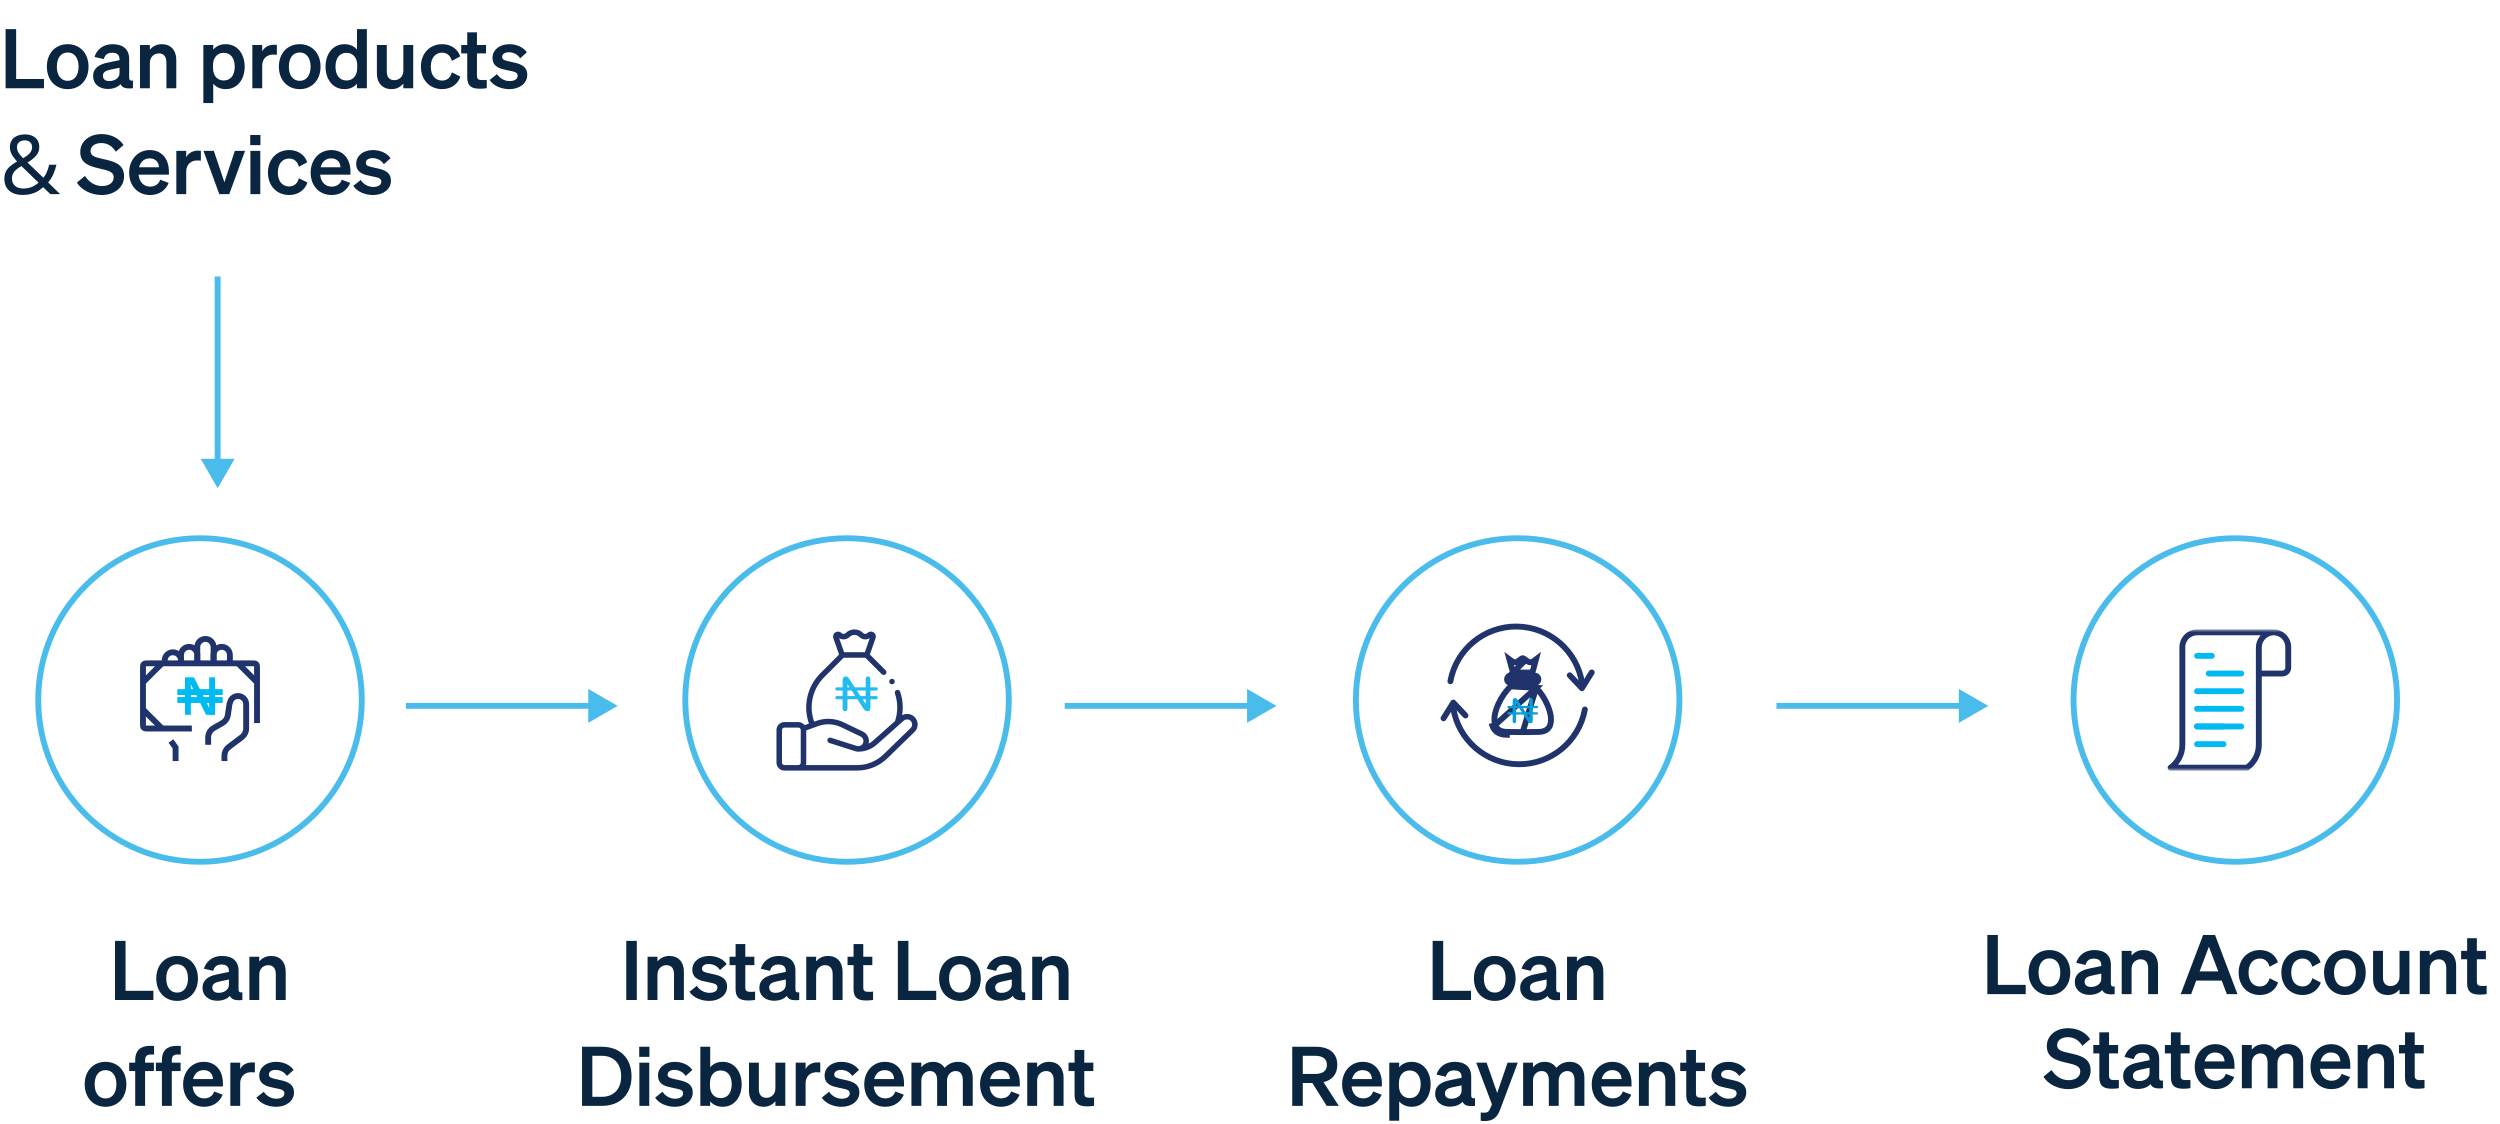 <svg width="425" height="191" viewBox="0 0 425 191" fill="none" xmlns="http://www.w3.org/2000/svg">
<path d="M0.952 15V4.948H2.744V13.432H7.476V15H0.952ZM15.051 11.332C15.051 13.614 13.581 15.154 11.509 15.154C9.437 15.154 7.967 13.614 7.967 11.332C7.967 9.05 9.437 7.51 11.509 7.51C13.581 7.51 15.051 9.05 15.051 11.332ZM9.661 11.332C9.661 12.83 10.375 13.74 11.509 13.74C12.643 13.74 13.357 12.83 13.357 11.332C13.357 9.834 12.643 8.924 11.509 8.924C10.375 8.924 9.661 9.834 9.661 11.332ZM18.305 15.126C16.905 15.126 15.827 14.272 15.827 12.956C15.827 11.556 16.877 10.94 18.291 10.646L20.321 10.226V10.1C20.321 9.4 19.957 8.966 19.061 8.966C18.263 8.966 17.843 9.33 17.647 10.044L16.065 9.68C16.429 8.462 17.507 7.51 19.131 7.51C20.895 7.51 21.959 8.35 21.959 10.044V13.208C21.959 13.628 22.141 13.754 22.603 13.698V15C21.385 15.14 20.741 14.902 20.489 14.3C20.027 14.818 19.257 15.126 18.305 15.126ZM20.321 12.41V11.514L18.739 11.85C18.025 12.004 17.493 12.228 17.493 12.886C17.493 13.46 17.913 13.782 18.557 13.782C19.453 13.782 20.321 13.306 20.321 12.41ZM23.796 15V7.65H25.476V8.434C25.896 7.944 26.554 7.51 27.506 7.51C29.046 7.51 29.97 8.574 29.97 10.156V15H28.29V10.646C28.29 9.736 27.926 9.078 27.002 9.078C26.246 9.078 25.476 9.638 25.476 10.688V15H23.796ZM38.364 15.154C37.411 15.154 36.712 14.776 36.249 14.23V17.52H34.569V7.65H36.249V8.434C36.712 7.888 37.411 7.51 38.364 7.51C40.422 7.51 41.597 9.246 41.597 11.332C41.597 13.418 40.422 15.154 38.364 15.154ZM36.208 11.122V11.556C36.208 12.914 36.992 13.684 38.028 13.684C39.245 13.684 39.904 12.732 39.904 11.332C39.904 9.932 39.245 8.98 38.028 8.98C36.992 8.98 36.208 9.736 36.208 11.122ZM47.068 7.636V9.316C46.858 9.288 46.69 9.274 46.452 9.274C45.388 9.274 44.576 9.96 44.576 11.136V15H42.896V7.65H44.576V8.742C44.898 8.056 45.654 7.608 46.592 7.608C46.788 7.608 46.942 7.622 47.068 7.636ZM54.494 11.332C54.494 13.614 53.024 15.154 50.952 15.154C48.88 15.154 47.41 13.614 47.41 11.332C47.41 9.05 48.88 7.51 50.952 7.51C53.024 7.51 54.494 9.05 54.494 11.332ZM49.104 11.332C49.104 12.83 49.818 13.74 50.952 13.74C52.086 13.74 52.8 12.83 52.8 11.332C52.8 9.834 52.086 8.924 50.952 8.924C49.818 8.924 49.104 9.834 49.104 11.332ZM58.574 15.154C56.516 15.154 55.34 13.418 55.34 11.332C55.34 9.246 56.516 7.51 58.574 7.51C59.526 7.51 60.226 7.888 60.688 8.434V4.948H62.368V15H60.688V14.23C60.226 14.776 59.526 15.154 58.574 15.154ZM60.73 11.122C60.73 9.736 59.946 8.98 58.91 8.98C57.692 8.98 57.034 9.932 57.034 11.332C57.034 12.732 57.692 13.684 58.91 13.684C59.946 13.684 60.73 12.914 60.73 11.556V11.122ZM70.246 7.65V15H68.566V14.216C68.146 14.706 67.516 15.154 66.564 15.154C65.024 15.154 64.072 14.104 64.072 12.522V7.65H65.752V12.158C65.752 13.054 66.144 13.628 67.054 13.628C67.81 13.628 68.566 13.068 68.566 12.018V7.65H70.246ZM73.235 11.332C73.235 12.83 74.019 13.698 75.167 13.698C76.063 13.698 76.609 13.11 76.819 12.298L78.261 13.026C77.883 14.216 76.763 15.154 75.167 15.154C73.067 15.154 71.555 13.6 71.555 11.332C71.555 9.064 73.067 7.51 75.167 7.51C76.749 7.51 77.841 8.406 78.233 9.582L76.819 10.352C76.609 9.554 76.063 8.952 75.167 8.952C74.019 8.952 73.235 9.834 73.235 11.332ZM79.43 13.152V9.078H78.409V7.65H79.43V5.494H81.082V7.65H82.623V9.078H81.082V12.886C81.082 13.544 81.46 13.614 82.062 13.614C82.343 13.614 82.496 13.6 82.749 13.572V14.986C82.441 15.042 82.02 15.084 81.587 15.084C80.186 15.084 79.43 14.65 79.43 13.152ZM83.237 13.6L84.497 12.592C84.931 13.306 85.771 13.782 86.625 13.782C87.339 13.782 87.997 13.53 87.997 12.872C87.997 12.242 87.381 12.172 86.219 11.934C85.057 11.696 83.727 11.402 83.727 9.834C83.727 8.49 84.903 7.51 86.597 7.51C87.885 7.51 89.033 8.084 89.565 8.896L88.431 9.918C88.011 9.26 87.311 8.882 86.499 8.882C85.813 8.882 85.365 9.19 85.365 9.68C85.365 10.212 85.897 10.31 86.821 10.506C88.067 10.772 89.635 11.038 89.635 12.718C89.635 14.202 88.277 15.154 86.611 15.154C85.253 15.154 83.895 14.608 83.237 13.6ZM4.256 22.85C4.76 22.85 5.189 22.939 5.544 23.116C5.908 23.284 6.188 23.527 6.384 23.844C6.58 24.161 6.678 24.549 6.678 25.006C6.678 25.594 6.487 26.093 6.104 26.504C5.731 26.915 5.255 27.288 4.676 27.624L7.378 30.228C7.621 29.939 7.817 29.607 7.966 29.234C8.125 28.851 8.255 28.441 8.358 28.002H9.604C9.455 28.599 9.268 29.155 9.044 29.668C8.82 30.181 8.531 30.629 8.176 31.012L10.22 33H8.554L7.336 31.824C7.112 32.02 6.879 32.202 6.636 32.37C6.403 32.529 6.146 32.664 5.866 32.776C5.586 32.888 5.283 32.977 4.956 33.042C4.639 33.107 4.284 33.14 3.892 33.14C3.248 33.14 2.688 33.037 2.212 32.832C1.745 32.617 1.381 32.305 1.12 31.894C0.868 31.483 0.742 30.984 0.742 30.396C0.742 29.92 0.826 29.509 0.994 29.164C1.171 28.819 1.423 28.511 1.75 28.24C2.077 27.969 2.459 27.708 2.898 27.456C2.702 27.232 2.511 26.999 2.324 26.756C2.137 26.513 1.983 26.252 1.862 25.972C1.741 25.683 1.68 25.37 1.68 25.034C1.68 24.577 1.783 24.185 1.988 23.858C2.193 23.531 2.487 23.284 2.87 23.116C3.262 22.939 3.724 22.85 4.256 22.85ZM3.64 28.226C3.304 28.422 3.015 28.623 2.772 28.828C2.539 29.024 2.357 29.243 2.226 29.486C2.095 29.729 2.03 30.018 2.03 30.354C2.03 30.867 2.203 31.278 2.548 31.586C2.893 31.894 3.355 32.048 3.934 32.048C4.531 32.048 5.045 31.95 5.474 31.754C5.903 31.558 6.263 31.325 6.552 31.054L3.64 28.226ZM4.214 23.858C3.822 23.858 3.5 23.961 3.248 24.166C3.005 24.371 2.884 24.656 2.884 25.02C2.884 25.356 2.973 25.669 3.15 25.958C3.327 26.238 3.584 26.551 3.92 26.896C4.471 26.579 4.863 26.28 5.096 26C5.339 25.711 5.46 25.379 5.46 25.006C5.46 24.67 5.348 24.395 5.124 24.18C4.9 23.965 4.597 23.858 4.214 23.858ZM13.069 31.04L14.441 29.906C15.141 30.998 16.191 31.628 17.339 31.628C18.473 31.628 19.327 31.11 19.327 30.144C19.327 29.122 18.277 28.982 16.779 28.618C15.267 28.254 13.643 27.806 13.643 25.846C13.643 23.984 15.239 22.794 17.269 22.794C18.991 22.794 20.335 23.606 21.007 24.656L19.691 25.79C19.131 24.922 18.389 24.32 17.213 24.32C16.135 24.32 15.393 24.866 15.393 25.664C15.393 26.546 16.163 26.728 17.521 27.036C19.145 27.4 21.091 27.778 21.091 29.962C21.091 31.936 19.355 33.154 17.283 33.154C15.561 33.154 13.853 32.328 13.069 31.04ZM25.523 33.154C23.423 33.154 21.953 31.6 21.953 29.332C21.953 27.176 23.409 25.51 25.453 25.51C27.581 25.51 28.715 27.12 28.715 29.136V29.696H23.563C23.689 30.956 24.445 31.726 25.523 31.726C26.349 31.726 27.007 31.306 27.231 30.55L28.673 31.096C28.155 32.384 26.993 33.154 25.523 33.154ZM25.439 26.924C24.571 26.924 23.899 27.442 23.647 28.436H27.021C27.007 27.624 26.503 26.924 25.439 26.924ZM34.148 25.636V27.316C33.938 27.288 33.77 27.274 33.532 27.274C32.468 27.274 31.656 27.96 31.656 29.136V33H29.976V25.65H31.656V26.742C31.978 26.056 32.734 25.608 33.672 25.608C33.868 25.608 34.022 25.622 34.148 25.636ZM38.972 33H37.279L34.59 25.65H36.355L38.147 30.984L39.925 25.65H41.66L38.972 33ZM42.539 24.67V22.948H44.276V24.67H42.539ZM44.248 25.65V33H42.568V25.65H44.248ZM47.231 29.332C47.231 30.83 48.015 31.698 49.163 31.698C50.059 31.698 50.605 31.11 50.815 30.298L52.257 31.026C51.879 32.216 50.759 33.154 49.163 33.154C47.063 33.154 45.551 31.6 45.551 29.332C45.551 27.064 47.063 25.51 49.163 25.51C50.745 25.51 51.837 26.406 52.229 27.582L50.815 28.352C50.605 27.554 50.059 26.952 49.163 26.952C48.015 26.952 47.231 27.834 47.231 29.332ZM56.381 33.154C54.281 33.154 52.811 31.6 52.811 29.332C52.811 27.176 54.267 25.51 56.311 25.51C58.439 25.51 59.573 27.12 59.573 29.136V29.696H54.421C54.547 30.956 55.303 31.726 56.381 31.726C57.207 31.726 57.865 31.306 58.089 30.55L59.531 31.096C59.013 32.384 57.851 33.154 56.381 33.154ZM56.297 26.924C55.429 26.924 54.757 27.442 54.505 28.436H57.879C57.865 27.624 57.361 26.924 56.297 26.924ZM60.063 31.6L61.323 30.592C61.757 31.306 62.597 31.782 63.451 31.782C64.165 31.782 64.823 31.53 64.823 30.872C64.823 30.242 64.207 30.172 63.045 29.934C61.883 29.696 60.553 29.402 60.553 27.834C60.553 26.49 61.729 25.51 63.423 25.51C64.711 25.51 65.859 26.084 66.391 26.896L65.257 27.918C64.837 27.26 64.137 26.882 63.325 26.882C62.639 26.882 62.191 27.19 62.191 27.68C62.191 28.212 62.723 28.31 63.647 28.506C64.893 28.772 66.461 29.038 66.461 30.718C66.461 32.202 65.103 33.154 63.437 33.154C62.079 33.154 60.721 32.608 60.063 31.6Z" fill="#0A2540"/>
<path d="M37 83L39.887 78L34.113 78L37 83ZM36.5 47L36.5 78.5L37.5 78.5L37.5 47L36.5 47Z" fill="#4ABCEB"/>
<path d="M105 120L100 117.113V122.887L105 120ZM69 120.5H100.5V119.5H69V120.5Z" fill="#4ABCEB"/>
<path d="M217 120L212 117.113V122.887L217 120ZM181 120.5H212.5V119.5H181V120.5Z" fill="#4ABCEB"/>
<path d="M338 120L333 117.113V122.887L338 120ZM302 120.5H333.5V119.5H302V120.5Z" fill="#4ABCEB"/>
<circle cx="258" cy="119" r="27.5" stroke="#4ABCEB"/>
<path d="M261.146 116.926L260.565 116.885C260.227 116.861 259.7 116.837 259.15 116.813C258.923 116.803 258.693 116.793 258.47 116.782C258.093 116.764 257.738 116.745 257.471 116.725C257.339 116.715 257.22 116.705 257.128 116.692C257.084 116.686 257.034 116.679 256.988 116.668C256.966 116.662 256.931 116.653 256.893 116.638C256.892 116.638 256.892 116.638 256.891 116.638C256.888 116.637 256.884 116.635 256.878 116.633C256.054 117.36 255.233 118.516 254.683 119.764L254.682 119.764C254.036 121.228 253.908 122.45 254.184 123.241L261.146 116.926ZM261.146 116.926C261.863 117.652 262.551 118.672 263.032 119.764L263.032 119.764C263.679 121.229 263.807 122.45 263.53 123.241C263.435 123.513 263.271 123.795 262.984 124.014C262.699 124.231 262.255 124.417 261.546 124.429L261.546 124.429C260.871 124.44 259.81 124.456 258.858 124.462L261.146 116.926ZM256.168 124.429L256.169 124.429C256.496 124.435 257.657 124.454 258.853 124.462H258.857L256.168 124.429ZM256.168 124.429C255.459 124.417 255.015 124.231 254.731 124.014C254.444 123.795 254.279 123.513 254.184 123.241L253.712 123.406C253.95 124.085 254.567 124.901 256.16 124.929L256.168 124.429ZM257.201 114.332H257.227H260.488H260.515L261.117 112.081C261.075 112.113 261.028 112.149 260.975 112.191C260.975 112.191 260.974 112.191 260.974 112.191L260.969 112.195C260.888 112.259 260.779 112.345 260.671 112.414C260.584 112.47 260.393 112.587 260.169 112.587C259.945 112.587 259.755 112.47 259.668 112.414C259.559 112.345 259.451 112.259 259.37 112.195L259.364 112.191L257.201 114.332ZM257.201 114.332L256.597 112.081C256.64 112.113 256.688 112.149 256.741 112.191L256.746 112.195C256.827 112.259 256.936 112.345 257.044 112.414C257.131 112.47 257.322 112.587 257.546 112.587C257.769 112.587 257.96 112.47 258.047 112.414C258.155 112.345 258.264 112.259 258.345 112.195L258.351 112.191C258.351 112.191 258.351 112.191 258.351 112.191C258.636 111.967 258.754 111.898 258.857 111.898C258.961 111.898 259.079 111.967 259.363 112.191L257.201 114.332Z" stroke="#20336B"/>
<path fill-rule="evenodd" clip-rule="evenodd" d="M260.909 116.588H256.815C256.202 116.588 255.703 116.089 255.703 115.477C255.703 114.864 256.202 114.365 256.815 114.365H260.909C261.522 114.365 262.021 114.864 262.021 115.477C262.021 116.089 261.522 116.588 260.909 116.588Z" fill="#20336B"/>
<path d="M261.279 121.083H260.566V120.398H261.279C261.386 120.398 261.473 120.311 261.473 120.204C261.473 120.097 261.386 120.01 261.279 120.01H260.566V119.059C260.566 118.92 260.539 118.818 260.485 118.756C260.433 118.697 260.366 118.67 260.272 118.67C260.183 118.67 260.118 118.697 260.068 118.756C260.014 118.818 259.987 118.92 259.987 119.059V120.01H258.646L258.076 119.147C258.029 119.074 257.983 119.001 257.936 118.929C257.896 118.866 257.857 118.816 257.82 118.778C257.787 118.744 257.75 118.718 257.706 118.698C257.665 118.679 257.613 118.67 257.551 118.67C257.472 118.67 257.4 118.692 257.332 118.736C257.264 118.78 257.217 118.834 257.188 118.902C257.163 118.967 257.15 119.065 257.15 119.193V120.01H256.444C256.337 120.01 256.25 120.097 256.25 120.204C256.25 120.311 256.337 120.398 256.444 120.398H257.15V121.083H256.444C256.337 121.083 256.25 121.17 256.25 121.277C256.25 121.384 256.337 121.471 256.444 121.471H257.15V122.557C257.15 122.691 257.178 122.792 257.234 122.856C257.287 122.917 257.355 122.946 257.447 122.946C257.535 122.946 257.603 122.917 257.658 122.856C257.715 122.793 257.744 122.693 257.744 122.557V121.471H258.958L259.614 122.478C259.66 122.545 259.707 122.612 259.754 122.678C259.797 122.737 259.843 122.789 259.892 122.833C259.936 122.872 259.983 122.901 260.032 122.918C260.082 122.937 260.141 122.946 260.207 122.946C260.384 122.946 260.566 122.891 260.566 122.488V121.471H261.279C261.386 121.471 261.473 121.384 261.473 121.277C261.473 121.17 261.386 121.083 261.279 121.083ZM259.987 120.398V121.083H259.355L258.902 120.398H259.987ZM257.744 119.61L258.004 120.01H257.744V119.61ZM257.744 121.083V120.398H258.258L258.704 121.083H257.744ZM259.987 122.04L259.611 121.471H259.987V122.04Z" fill="#099ED6"/>
<path d="M245.4 122.111L247.062 119.44L249.131 121.63" stroke="#20336B" stroke-linecap="round" stroke-linejoin="round"/>
<path d="M247.048 120.339C247.911 125.804 252.586 129.851 258.118 129.92C263.65 129.99 268.426 126.062 269.426 120.621" stroke="#20336B" stroke-linecap="round" stroke-linejoin="round"/>
<path d="M270.592 114.32L268.93 116.992L266.861 114.802" stroke="#20336B" stroke-linecap="round" stroke-linejoin="round"/>
<path d="M268.944 116.093C268.082 110.628 263.406 106.581 257.874 106.511C252.342 106.441 247.566 110.369 246.566 115.81" stroke="#20336B" stroke-linecap="round" stroke-linejoin="round"/>
<path d="M243.551 170V159.948H245.343V168.432H250.075V170H243.551ZM257.65 166.332C257.65 168.614 256.18 170.154 254.108 170.154C252.036 170.154 250.566 168.614 250.566 166.332C250.566 164.05 252.036 162.51 254.108 162.51C256.18 162.51 257.65 164.05 257.65 166.332ZM252.26 166.332C252.26 167.83 252.974 168.74 254.108 168.74C255.242 168.74 255.956 167.83 255.956 166.332C255.956 164.834 255.242 163.924 254.108 163.924C252.974 163.924 252.26 164.834 252.26 166.332ZM260.903 170.126C259.503 170.126 258.425 169.272 258.425 167.956C258.425 166.556 259.475 165.94 260.889 165.646L262.919 165.226V165.1C262.919 164.4 262.555 163.966 261.659 163.966C260.861 163.966 260.441 164.33 260.245 165.044L258.663 164.68C259.027 163.462 260.105 162.51 261.729 162.51C263.493 162.51 264.557 163.35 264.557 165.044V168.208C264.557 168.628 264.739 168.754 265.201 168.698V170C263.983 170.14 263.339 169.902 263.087 169.3C262.625 169.818 261.855 170.126 260.903 170.126ZM262.919 167.41V166.514L261.337 166.85C260.623 167.004 260.091 167.228 260.091 167.886C260.091 168.46 260.511 168.782 261.155 168.782C262.051 168.782 262.919 168.306 262.919 167.41ZM266.395 170V162.65H268.075V163.434C268.495 162.944 269.153 162.51 270.105 162.51C271.645 162.51 272.569 163.574 272.569 165.156V170H270.889V165.646C270.889 164.736 270.525 164.078 269.601 164.078C268.845 164.078 268.075 164.638 268.075 165.688V170H266.395ZM221.472 184.108V188H219.68V177.948H223.698C225.938 177.948 227.338 178.998 227.338 181.028C227.338 182.61 226.47 183.618 225 183.968L227.59 188H225.546L223.096 184.108H221.472ZM221.472 182.568H223.6C224.888 182.568 225.574 182.008 225.574 181.028C225.574 180.034 224.888 179.488 223.6 179.488H221.472V182.568ZM231.727 188.154C229.627 188.154 228.157 186.6 228.157 184.332C228.157 182.176 229.613 180.51 231.657 180.51C233.785 180.51 234.919 182.12 234.919 184.136V184.696H229.767C229.893 185.956 230.649 186.726 231.727 186.726C232.553 186.726 233.211 186.306 233.435 185.55L234.877 186.096C234.359 187.384 233.197 188.154 231.727 188.154ZM231.643 181.924C230.775 181.924 230.103 182.442 229.851 183.436H233.225C233.211 182.624 232.707 181.924 231.643 181.924ZM239.974 188.154C239.022 188.154 238.322 187.776 237.86 187.23V190.52H236.18V180.65H237.86V181.434C238.322 180.888 239.022 180.51 239.974 180.51C242.032 180.51 243.208 182.246 243.208 184.332C243.208 186.418 242.032 188.154 239.974 188.154ZM237.818 184.122V184.556C237.818 185.914 238.602 186.684 239.638 186.684C240.856 186.684 241.514 185.732 241.514 184.332C241.514 182.932 240.856 181.98 239.638 181.98C238.602 181.98 237.818 182.736 237.818 184.122ZM246.452 188.126C245.052 188.126 243.974 187.272 243.974 185.956C243.974 184.556 245.024 183.94 246.438 183.646L248.468 183.226V183.1C248.468 182.4 248.104 181.966 247.208 181.966C246.41 181.966 245.99 182.33 245.794 183.044L244.212 182.68C244.576 181.462 245.654 180.51 247.278 180.51C249.042 180.51 250.106 181.35 250.106 183.044V186.208C250.106 186.628 250.288 186.754 250.75 186.698V188C249.532 188.14 248.888 187.902 248.636 187.3C248.174 187.818 247.404 188.126 246.452 188.126ZM248.468 185.41V184.514L246.886 184.85C246.172 185.004 245.64 185.228 245.64 185.886C245.64 186.46 246.06 186.782 246.704 186.782C247.6 186.782 248.468 186.306 248.468 185.41ZM254.999 188.686C254.579 189.806 253.935 190.576 252.409 190.576C252.059 190.576 251.961 190.562 251.723 190.534V189.12C251.947 189.148 252.073 189.162 252.283 189.162C252.843 189.162 253.109 189.008 253.347 188.42L253.627 187.734L250.953 180.65H252.717L254.523 185.802L256.287 180.65H258.023L254.999 188.686ZM260.61 183.688V188H258.93V180.65H260.61V181.434C261.016 180.944 261.646 180.51 262.626 180.51C263.508 180.51 264.166 180.902 264.572 181.532C265.02 181.056 265.72 180.51 266.854 180.51C268.366 180.51 269.346 181.574 269.346 183.156V188H267.666V183.646C267.666 182.736 267.33 182.078 266.434 182.078C265.72 182.078 264.978 182.638 264.978 183.688V188H263.298V183.646C263.298 182.736 262.962 182.078 262.066 182.078C261.352 182.078 260.61 182.638 260.61 183.688ZM274.165 188.154C272.065 188.154 270.595 186.6 270.595 184.332C270.595 182.176 272.051 180.51 274.095 180.51C276.223 180.51 277.357 182.12 277.357 184.136V184.696H272.205C272.331 185.956 273.087 186.726 274.165 186.726C274.991 186.726 275.649 186.306 275.873 185.55L277.315 186.096C276.797 187.384 275.635 188.154 274.165 188.154ZM274.081 181.924C273.213 181.924 272.541 182.442 272.289 183.436H275.663C275.649 182.624 275.145 181.924 274.081 181.924ZM278.617 188V180.65H280.297V181.434C280.717 180.944 281.375 180.51 282.327 180.51C283.867 180.51 284.791 181.574 284.791 183.156V188H283.111V183.646C283.111 182.736 282.747 182.078 281.823 182.078C281.067 182.078 280.297 182.638 280.297 183.688V188H278.617ZM286.66 186.152V182.078H285.638V180.65H286.66V178.494H288.312V180.65H289.852V182.078H288.312V185.886C288.312 186.544 288.69 186.614 289.292 186.614C289.572 186.614 289.726 186.6 289.978 186.572V187.986C289.67 188.042 289.25 188.084 288.816 188.084C287.416 188.084 286.66 187.65 286.66 186.152ZM290.466 186.6L291.726 185.592C292.16 186.306 293 186.782 293.854 186.782C294.568 186.782 295.226 186.53 295.226 185.872C295.226 185.242 294.61 185.172 293.448 184.934C292.286 184.696 290.956 184.402 290.956 182.834C290.956 181.49 292.132 180.51 293.826 180.51C295.114 180.51 296.262 181.084 296.794 181.896L295.66 182.918C295.24 182.26 294.54 181.882 293.728 181.882C293.042 181.882 292.594 182.19 292.594 182.68C292.594 183.212 293.126 183.31 294.05 183.506C295.296 183.772 296.864 184.038 296.864 185.718C296.864 187.202 295.506 188.154 293.84 188.154C292.482 188.154 291.124 187.608 290.466 186.6Z" fill="#0A2540"/>
<circle cx="144" cy="119" r="27.5" stroke="#4ABCEB"/>
<path d="M155.929 122.659C155.84 122.347 155.667 122.065 155.429 121.843C155.191 121.622 154.898 121.469 154.58 121.402C154.164 121.314 153.732 121.378 153.363 121.574C153.577 120.245 153.464 118.871 153.025 117.59C152.941 117.345 152.674 117.215 152.429 117.299C152.184 117.383 152.054 117.649 152.138 117.894C152.657 119.407 152.662 121.067 152.153 122.582L148.417 125.9C148.189 126.103 147.936 126.277 147.665 126.419C147.742 126.109 147.735 125.784 147.645 125.477C147.573 125.235 147.452 125.011 147.288 124.819C147.125 124.627 146.923 124.472 146.696 124.363L143.387 122.778C141.94 122.085 140.246 122.005 138.741 122.558L138.404 122.681C137.471 120.043 138.12 117.118 140.12 115.119L143.429 111.81H147.093L149.897 114.614C150.08 114.797 150.377 114.797 150.56 114.614C150.743 114.431 150.743 114.134 150.56 113.951L147.881 111.272L148.849 108.484C148.979 108.111 148.836 107.703 148.501 107.493C148.166 107.283 147.736 107.332 147.456 107.611L147.451 107.617C147.257 107.811 146.941 107.811 146.748 107.617C145.925 106.794 144.586 106.794 143.764 107.617C143.67 107.711 143.545 107.763 143.412 107.763C143.28 107.763 143.155 107.711 143.061 107.617C142.781 107.337 142.351 107.289 142.016 107.499C141.68 107.71 141.538 108.118 141.668 108.492L142.641 111.272L139.457 114.456C138.279 115.635 137.495 117.12 137.192 118.753C136.926 120.184 137.041 121.644 137.523 123.005L136.784 123.276C136.538 122.956 136.152 122.75 135.719 122.75H133.344C132.603 122.75 132 123.352 132 124.093V129.656C132 130.397 132.603 131 133.344 131H145.699C147.639 131 149.475 130.255 150.866 128.902L155.456 124.441C155.69 124.215 155.857 123.93 155.94 123.616C156.024 123.302 156.02 122.971 155.929 122.659ZM143.412 108.7C143.795 108.7 144.156 108.551 144.427 108.28C144.884 107.823 145.628 107.823 146.085 108.28C146.356 108.551 146.716 108.7 147.099 108.7C147.371 108.7 147.632 108.625 147.857 108.484L147.027 110.872H143.495L142.66 108.488C142.884 108.626 143.142 108.7 143.412 108.7ZM132.938 129.656V124.093C132.938 123.869 133.12 123.687 133.344 123.687H135.719C135.943 123.687 136.125 123.869 136.125 124.093V129.656C136.125 129.88 135.943 130.062 135.719 130.062H133.344C133.12 130.062 132.938 129.88 132.938 129.656ZM154.803 123.769L150.213 128.23C148.997 129.412 147.394 130.062 145.699 130.062H137C137.041 129.931 137.063 129.794 137.063 129.656V124.173L139.064 123.438C140.333 122.972 141.762 123.039 142.982 123.624L146.291 125.209C146.514 125.315 146.676 125.505 146.746 125.742C146.816 125.98 146.783 126.227 146.654 126.438C146.553 126.602 146.4 126.728 146.219 126.795C146.039 126.863 145.84 126.867 145.657 126.809L141.26 125.411C141.014 125.332 140.75 125.469 140.672 125.715C140.593 125.962 140.73 126.226 140.976 126.304L145.373 127.702C145.55 127.759 145.734 127.787 145.92 127.787C145.942 127.787 145.964 127.786 145.986 127.785C147.113 127.769 148.195 127.351 149.04 126.601L153.639 122.516C153.739 122.427 153.859 122.363 153.988 122.329C154.118 122.295 154.253 122.291 154.384 122.319C154.699 122.386 154.939 122.61 155.028 122.919C155.118 123.227 155.033 123.545 154.803 123.769Z" fill="#20336B"/>
<path d="M151.633 116.328C151.756 116.328 151.877 116.278 151.964 116.191C152.052 116.103 152.101 115.984 152.102 115.859C152.102 115.736 152.051 115.616 151.964 115.528C151.876 115.44 151.757 115.391 151.633 115.391C151.509 115.391 151.389 115.441 151.301 115.528C151.214 115.616 151.165 115.735 151.164 115.859C151.164 115.983 151.214 116.104 151.301 116.191C151.389 116.279 151.509 116.328 151.633 116.328Z" fill="#20336B"/>
<path d="M148.952 118.336H147.966V117.389H148.952C149.1 117.389 149.22 117.269 149.22 117.12C149.22 116.972 149.1 116.852 148.952 116.852H147.966V115.538C147.966 115.346 147.928 115.205 147.854 115.12C147.783 115.038 147.689 115 147.56 115C147.436 115 147.347 115.038 147.277 115.119C147.203 115.205 147.166 115.346 147.166 115.538V116.852H145.312L144.523 115.66C144.46 115.559 144.395 115.458 144.331 115.358C144.275 115.272 144.221 115.201 144.17 115.149C144.125 115.103 144.074 115.067 144.013 115.039C143.956 115.013 143.884 115 143.798 115C143.689 115 143.59 115.03 143.495 115.091C143.402 115.152 143.337 115.227 143.297 115.321C143.262 115.41 143.244 115.547 143.244 115.723V116.852H142.268C142.12 116.852 142 116.972 142 117.121C142 117.269 142.12 117.389 142.268 117.389H143.244V118.336H142.268C142.12 118.336 142 118.456 142 118.604C142 118.752 142.12 118.872 142.268 118.872H143.244V120.373C143.244 120.559 143.283 120.698 143.36 120.787C143.434 120.871 143.528 120.91 143.654 120.91C143.777 120.91 143.87 120.871 143.946 120.786C144.025 120.7 144.065 120.56 144.065 120.373V118.872H145.743L146.65 120.264C146.714 120.357 146.778 120.449 146.844 120.54C146.902 120.622 146.966 120.694 147.034 120.754C147.095 120.809 147.16 120.848 147.228 120.873C147.297 120.898 147.379 120.911 147.469 120.911C147.715 120.911 147.966 120.835 147.966 120.278V118.872H148.952C149.1 118.872 149.22 118.752 149.22 118.604C149.22 118.456 149.1 118.336 148.952 118.336ZM147.166 117.389V118.336H146.292L145.666 117.389H147.166ZM144.065 116.3L144.425 116.852H144.065V116.3ZM144.065 118.336V117.389H144.775L145.393 118.336H144.065ZM147.166 119.658L146.646 118.872H147.166V119.658Z" fill="#24BAF2"/>
<path d="M108.258 159.948V170H106.466V159.948H108.258ZM110.087 170V162.65H111.767V163.434C112.187 162.944 112.845 162.51 113.797 162.51C115.337 162.51 116.261 163.574 116.261 165.156V170H114.581V165.646C114.581 164.736 114.217 164.078 113.293 164.078C112.537 164.078 111.767 164.638 111.767 165.688V170H110.087ZM117.206 168.6L118.466 167.592C118.9 168.306 119.74 168.782 120.594 168.782C121.308 168.782 121.966 168.53 121.966 167.872C121.966 167.242 121.35 167.172 120.188 166.934C119.026 166.696 117.696 166.402 117.696 164.834C117.696 163.49 118.872 162.51 120.566 162.51C121.854 162.51 123.002 163.084 123.534 163.896L122.4 164.918C121.98 164.26 121.28 163.882 120.468 163.882C119.782 163.882 119.334 164.19 119.334 164.68C119.334 165.212 119.866 165.31 120.79 165.506C122.036 165.772 123.604 166.038 123.604 167.718C123.604 169.202 122.246 170.154 120.58 170.154C119.222 170.154 117.864 169.608 117.206 168.6ZM125.048 168.152V164.078H124.026V162.65H125.048V160.494H126.7V162.65H128.24V164.078H126.7V167.886C126.7 168.544 127.078 168.614 127.68 168.614C127.96 168.614 128.114 168.6 128.366 168.572V169.986C128.058 170.042 127.638 170.084 127.204 170.084C125.804 170.084 125.048 169.65 125.048 168.152ZM131.57 170.126C130.17 170.126 129.092 169.272 129.092 167.956C129.092 166.556 130.142 165.94 131.556 165.646L133.586 165.226V165.1C133.586 164.4 133.222 163.966 132.326 163.966C131.528 163.966 131.108 164.33 130.912 165.044L129.33 164.68C129.694 163.462 130.772 162.51 132.396 162.51C134.16 162.51 135.224 163.35 135.224 165.044V168.208C135.224 168.628 135.406 168.754 135.868 168.698V170C134.65 170.14 134.006 169.902 133.754 169.3C133.292 169.818 132.522 170.126 131.57 170.126ZM133.586 167.41V166.514L132.004 166.85C131.29 167.004 130.758 167.228 130.758 167.886C130.758 168.46 131.178 168.782 131.822 168.782C132.718 168.782 133.586 168.306 133.586 167.41ZM137.062 170V162.65H138.742V163.434C139.162 162.944 139.82 162.51 140.772 162.51C142.312 162.51 143.236 163.574 143.236 165.156V170H141.556V165.646C141.556 164.736 141.192 164.078 140.268 164.078C139.512 164.078 138.742 164.638 138.742 165.688V170H137.062ZM145.104 168.152V164.078H144.082V162.65H145.104V160.494H146.756V162.65H148.296V164.078H146.756V167.886C146.756 168.544 147.134 168.614 147.736 168.614C148.016 168.614 148.17 168.6 148.422 168.572V169.986C148.114 170.042 147.694 170.084 147.26 170.084C145.86 170.084 145.104 169.65 145.104 168.152ZM152.636 170V159.948H154.428V168.432H159.16V170H152.636ZM166.734 166.332C166.734 168.614 165.264 170.154 163.192 170.154C161.12 170.154 159.65 168.614 159.65 166.332C159.65 164.05 161.12 162.51 163.192 162.51C165.264 162.51 166.734 164.05 166.734 166.332ZM161.344 166.332C161.344 167.83 162.058 168.74 163.192 168.74C164.326 168.74 165.04 167.83 165.04 166.332C165.04 164.834 164.326 163.924 163.192 163.924C162.058 163.924 161.344 164.834 161.344 166.332ZM169.988 170.126C168.588 170.126 167.51 169.272 167.51 167.956C167.51 166.556 168.56 165.94 169.974 165.646L172.004 165.226V165.1C172.004 164.4 171.64 163.966 170.744 163.966C169.946 163.966 169.526 164.33 169.33 165.044L167.748 164.68C168.112 163.462 169.19 162.51 170.814 162.51C172.578 162.51 173.642 163.35 173.642 165.044V168.208C173.642 168.628 173.824 168.754 174.286 168.698V170C173.068 170.14 172.424 169.902 172.172 169.3C171.71 169.818 170.94 170.126 169.988 170.126ZM172.004 167.41V166.514L170.422 166.85C169.708 167.004 169.176 167.228 169.176 167.886C169.176 168.46 169.596 168.782 170.24 168.782C171.136 168.782 172.004 168.306 172.004 167.41ZM175.48 170V162.65H177.16V163.434C177.58 162.944 178.238 162.51 179.19 162.51C180.73 162.51 181.654 163.574 181.654 165.156V170H179.974V165.646C179.974 164.736 179.61 164.078 178.686 164.078C177.93 164.078 177.16 164.638 177.16 165.688V170H175.48ZM98.946 188V177.948H102.306C105.428 177.948 107.36 179.908 107.36 182.974C107.36 186.04 105.428 188 102.306 188H98.946ZM100.696 186.46H102.306C104.378 186.46 105.596 185.088 105.596 182.974C105.596 180.846 104.378 179.488 102.292 179.488H100.696V186.46ZM108.665 179.67V177.948H110.401V179.67H108.665ZM110.373 180.65V188H108.693V180.65H110.373ZM111.368 186.6L112.628 185.592C113.062 186.306 113.902 186.782 114.756 186.782C115.47 186.782 116.128 186.53 116.128 185.872C116.128 185.242 115.512 185.172 114.35 184.934C113.188 184.696 111.858 184.402 111.858 182.834C111.858 181.49 113.034 180.51 114.728 180.51C116.016 180.51 117.164 181.084 117.696 181.896L116.562 182.918C116.142 182.26 115.442 181.882 114.63 181.882C113.944 181.882 113.496 182.19 113.496 182.68C113.496 183.212 114.028 183.31 114.952 183.506C116.198 183.772 117.766 184.038 117.766 185.718C117.766 187.202 116.408 188.154 114.742 188.154C113.384 188.154 112.026 187.608 111.368 186.6ZM122.85 188.154C121.898 188.154 121.198 187.776 120.736 187.23V188H119.056V177.948H120.736V181.434C121.198 180.888 121.898 180.51 122.85 180.51C124.908 180.51 126.084 182.246 126.084 184.332C126.084 186.418 124.908 188.154 122.85 188.154ZM120.694 184.122V184.556C120.694 185.914 121.478 186.684 122.514 186.684C123.732 186.684 124.39 185.732 124.39 184.332C124.39 182.932 123.732 181.98 122.514 181.98C121.478 181.98 120.694 182.736 120.694 184.122ZM133.5 180.65V188H131.82V187.216C131.4 187.706 130.77 188.154 129.818 188.154C128.278 188.154 127.326 187.104 127.326 185.522V180.65H129.006V185.158C129.006 186.054 129.398 186.628 130.308 186.628C131.064 186.628 131.82 186.068 131.82 185.018V180.65H133.5ZM139.443 180.636V182.316C139.233 182.288 139.065 182.274 138.827 182.274C137.763 182.274 136.951 182.96 136.951 184.136V188H135.271V180.65H136.951V181.742C137.273 181.056 138.029 180.608 138.967 180.608C139.163 180.608 139.317 180.622 139.443 180.636ZM139.696 186.6L140.956 185.592C141.39 186.306 142.23 186.782 143.084 186.782C143.798 186.782 144.456 186.53 144.456 185.872C144.456 185.242 143.84 185.172 142.678 184.934C141.516 184.696 140.186 184.402 140.186 182.834C140.186 181.49 141.362 180.51 143.056 180.51C144.344 180.51 145.492 181.084 146.024 181.896L144.89 182.918C144.47 182.26 143.77 181.882 142.958 181.882C142.272 181.882 141.824 182.19 141.824 182.68C141.824 183.212 142.356 183.31 143.28 183.506C144.526 183.772 146.094 184.038 146.094 185.718C146.094 187.202 144.736 188.154 143.07 188.154C141.712 188.154 140.354 187.608 139.696 186.6ZM150.492 188.154C148.392 188.154 146.922 186.6 146.922 184.332C146.922 182.176 148.378 180.51 150.422 180.51C152.55 180.51 153.684 182.12 153.684 184.136V184.696H148.532C148.658 185.956 149.414 186.726 150.492 186.726C151.318 186.726 151.976 186.306 152.2 185.55L153.642 186.096C153.124 187.384 151.962 188.154 150.492 188.154ZM150.408 181.924C149.54 181.924 148.868 182.442 148.616 183.436H151.99C151.976 182.624 151.472 181.924 150.408 181.924ZM156.625 183.688V188H154.945V180.65H156.625V181.434C157.031 180.944 157.66 180.51 158.641 180.51C159.523 180.51 160.181 180.902 160.587 181.532C161.035 181.056 161.735 180.51 162.869 180.51C164.381 180.51 165.361 181.574 165.361 183.156V188H163.681V183.646C163.681 182.736 163.345 182.078 162.449 182.078C161.735 182.078 160.993 182.638 160.993 183.688V188H159.313V183.646C159.313 182.736 158.977 182.078 158.081 182.078C157.367 182.078 156.625 182.638 156.625 183.688ZM170.179 188.154C168.079 188.154 166.609 186.6 166.609 184.332C166.609 182.176 168.065 180.51 170.109 180.51C172.237 180.51 173.371 182.12 173.371 184.136V184.696H168.219C168.345 185.956 169.101 186.726 170.179 186.726C171.005 186.726 171.663 186.306 171.887 185.55L173.329 186.096C172.811 187.384 171.649 188.154 170.179 188.154ZM170.095 181.924C169.227 181.924 168.555 182.442 168.303 183.436H171.677C171.663 182.624 171.159 181.924 170.095 181.924ZM174.632 188V180.65H176.312V181.434C176.732 180.944 177.39 180.51 178.342 180.51C179.882 180.51 180.806 181.574 180.806 183.156V188H179.126V183.646C179.126 182.736 178.762 182.078 177.838 182.078C177.082 182.078 176.312 182.638 176.312 183.688V188H174.632ZM182.675 186.152V182.078H181.653V180.65H182.675V178.494H184.327V180.65H185.867V182.078H184.327V185.886C184.327 186.544 184.705 186.614 185.307 186.614C185.587 186.614 185.741 186.6 185.993 186.572V187.986C185.685 188.042 185.265 188.084 184.831 188.084C183.431 188.084 182.675 187.65 182.675 186.152Z" fill="#0A2540"/>
<circle cx="380" cy="119" r="27.5" stroke="#4ABCEB"/>
<mask id="mask0_3183_2817" style="mask-type:luminance" maskUnits="userSpaceOnUse" x="367" y="107" width="24" height="24">
<path d="M391 107H367V131H391V107Z" fill="white"/>
</mask>
<g mask="url(#mask0_3183_2817)">
<path d="M386.5 107.5H373.5C372.119 107.5 371 108.62 371 110V126.636C371 128.124 370.299 129.525 369.109 130.418L369 130.5H382L382.109 130.418C383.299 129.525 384 128.124 384 126.636V110.143C383.972 108.825 384.936 107.695 386.242 107.513C386.946 107.44 387.648 107.669 388.174 108.143C388.7 108.618 389 109.292 389 110V113.5C389 114.053 388.552 114.5 388 114.5H384" stroke="#20336B" stroke-linecap="round" stroke-linejoin="round"/>
<path d="M373.5 111.5H376" stroke="#00BAF2" stroke-linecap="round" stroke-linejoin="round"/>
<path d="M375.5 114.5H381" stroke="#00BAF2" stroke-linecap="round" stroke-linejoin="round"/>
<path d="M373.5 117.5H381" stroke="#00BAF2" stroke-linecap="round" stroke-linejoin="round"/>
<path d="M373.5 120.5H381" stroke="#00BAF2" stroke-linecap="round" stroke-linejoin="round"/>
<path d="M373.5 123.5H378" stroke="#00BAF2" stroke-linecap="round" stroke-linejoin="round"/>
<path d="M373.5 123.5H381" stroke="#00BAF2" stroke-linecap="round" stroke-linejoin="round"/>
<path d="M373.5 126.5H378" stroke="#00BAF2" stroke-linecap="round" stroke-linejoin="round"/>
</g>
<path d="M337.845 169V158.948H339.637V167.432H344.369V169H337.845ZM351.943 165.332C351.943 167.614 350.473 169.154 348.401 169.154C346.329 169.154 344.859 167.614 344.859 165.332C344.859 163.05 346.329 161.51 348.401 161.51C350.473 161.51 351.943 163.05 351.943 165.332ZM346.553 165.332C346.553 166.83 347.267 167.74 348.401 167.74C349.535 167.74 350.249 166.83 350.249 165.332C350.249 163.834 349.535 162.924 348.401 162.924C347.267 162.924 346.553 163.834 346.553 165.332ZM355.197 169.126C353.797 169.126 352.719 168.272 352.719 166.956C352.719 165.556 353.769 164.94 355.183 164.646L357.213 164.226V164.1C357.213 163.4 356.849 162.966 355.953 162.966C355.155 162.966 354.735 163.33 354.539 164.044L352.957 163.68C353.321 162.462 354.399 161.51 356.023 161.51C357.787 161.51 358.851 162.35 358.851 164.044V167.208C358.851 167.628 359.033 167.754 359.495 167.698V169C358.277 169.14 357.633 168.902 357.381 168.3C356.919 168.818 356.149 169.126 355.197 169.126ZM357.213 166.41V165.514L355.631 165.85C354.917 166.004 354.385 166.228 354.385 166.886C354.385 167.46 354.805 167.782 355.449 167.782C356.345 167.782 357.213 167.306 357.213 166.41ZM360.689 169V161.65H362.369V162.434C362.789 161.944 363.447 161.51 364.399 161.51C365.939 161.51 366.863 162.574 366.863 164.156V169H365.183V164.646C365.183 163.736 364.819 163.078 363.895 163.078C363.139 163.078 362.369 163.638 362.369 164.688V169H360.689ZM374.528 158.948H376.558L380.366 169H378.56L377.692 166.704H373.352L372.498 169H370.72L374.528 158.948ZM375.508 160.936L373.94 165.136H377.104L375.508 160.936ZM382.25 165.332C382.25 166.83 383.034 167.698 384.182 167.698C385.078 167.698 385.624 167.11 385.834 166.298L387.276 167.026C386.898 168.216 385.778 169.154 384.182 169.154C382.082 169.154 380.57 167.6 380.57 165.332C380.57 163.064 382.082 161.51 384.182 161.51C385.764 161.51 386.856 162.406 387.248 163.582L385.834 164.352C385.624 163.554 385.078 162.952 384.182 162.952C383.034 162.952 382.25 163.834 382.25 165.332ZM389.51 165.332C389.51 166.83 390.294 167.698 391.442 167.698C392.338 167.698 392.884 167.11 393.094 166.298L394.536 167.026C394.158 168.216 393.038 169.154 391.442 169.154C389.342 169.154 387.83 167.6 387.83 165.332C387.83 163.064 389.342 161.51 391.442 161.51C393.024 161.51 394.116 162.406 394.508 163.582L393.094 164.352C392.884 163.554 392.338 162.952 391.442 162.952C390.294 162.952 389.51 163.834 389.51 165.332ZM402.174 165.332C402.174 167.614 400.704 169.154 398.632 169.154C396.56 169.154 395.09 167.614 395.09 165.332C395.09 163.05 396.56 161.51 398.632 161.51C400.704 161.51 402.174 163.05 402.174 165.332ZM396.784 165.332C396.784 166.83 397.498 167.74 398.632 167.74C399.766 167.74 400.48 166.83 400.48 165.332C400.48 163.834 399.766 162.924 398.632 162.924C397.498 162.924 396.784 163.834 396.784 165.332ZM409.6 161.65V169H407.92V168.216C407.5 168.706 406.87 169.154 405.918 169.154C404.378 169.154 403.426 168.104 403.426 166.522V161.65H405.106V166.158C405.106 167.054 405.498 167.628 406.408 167.628C407.164 167.628 407.92 167.068 407.92 166.018V161.65H409.6ZM411.37 169V161.65H413.05V162.434C413.47 161.944 414.128 161.51 415.08 161.51C416.62 161.51 417.544 162.574 417.544 164.156V169H415.864V164.646C415.864 163.736 415.5 163.078 414.576 163.078C413.82 163.078 413.05 163.638 413.05 164.688V169H411.37ZM419.413 167.152V163.078H418.391V161.65H419.413V159.494H421.065V161.65H422.605V163.078H421.065V166.886C421.065 167.544 421.443 167.614 422.045 167.614C422.325 167.614 422.479 167.6 422.731 167.572V168.986C422.423 169.042 422.003 169.084 421.569 169.084C420.169 169.084 419.413 168.65 419.413 167.152ZM347.384 183.04L348.756 181.906C349.456 182.998 350.506 183.628 351.654 183.628C352.788 183.628 353.642 183.11 353.642 182.144C353.642 181.122 352.592 180.982 351.094 180.618C349.582 180.254 347.958 179.806 347.958 177.846C347.958 175.984 349.554 174.794 351.584 174.794C353.306 174.794 354.65 175.606 355.322 176.656L354.006 177.79C353.446 176.922 352.704 176.32 351.528 176.32C350.45 176.32 349.708 176.866 349.708 177.664C349.708 178.546 350.478 178.728 351.836 179.036C353.46 179.4 355.406 179.778 355.406 181.962C355.406 183.936 353.67 185.154 351.598 185.154C349.876 185.154 348.168 184.328 347.384 183.04ZM356.885 183.152V179.078H355.863V177.65H356.885V175.494H358.537V177.65H360.077V179.078H358.537V182.886C358.537 183.544 358.915 183.614 359.517 183.614C359.797 183.614 359.951 183.6 360.203 183.572V184.986C359.895 185.042 359.475 185.084 359.041 185.084C357.641 185.084 356.885 184.65 356.885 183.152ZM363.407 185.126C362.007 185.126 360.929 184.272 360.929 182.956C360.929 181.556 361.979 180.94 363.393 180.646L365.423 180.226V180.1C365.423 179.4 365.059 178.966 364.163 178.966C363.365 178.966 362.945 179.33 362.749 180.044L361.167 179.68C361.531 178.462 362.609 177.51 364.233 177.51C365.997 177.51 367.061 178.35 367.061 180.044V183.208C367.061 183.628 367.243 183.754 367.705 183.698V185C366.487 185.14 365.843 184.902 365.591 184.3C365.129 184.818 364.359 185.126 363.407 185.126ZM365.423 182.41V181.514L363.841 181.85C363.127 182.004 362.595 182.228 362.595 182.886C362.595 183.46 363.015 183.782 363.659 183.782C364.555 183.782 365.423 183.306 365.423 182.41ZM369.053 183.152V179.078H368.031V177.65H369.053V175.494H370.705V177.65H372.245V179.078H370.705V182.886C370.705 183.544 371.083 183.614 371.685 183.614C371.965 183.614 372.119 183.6 372.371 183.572V184.986C372.063 185.042 371.643 185.084 371.209 185.084C369.809 185.084 369.053 184.65 369.053 183.152ZM376.669 185.154C374.569 185.154 373.099 183.6 373.099 181.332C373.099 179.176 374.555 177.51 376.599 177.51C378.727 177.51 379.861 179.12 379.861 181.136V181.696H374.709C374.835 182.956 375.591 183.726 376.669 183.726C377.495 183.726 378.153 183.306 378.377 182.55L379.819 183.096C379.301 184.384 378.139 185.154 376.669 185.154ZM376.585 178.924C375.717 178.924 375.045 179.442 374.793 180.436H378.167C378.153 179.624 377.649 178.924 376.585 178.924ZM382.801 180.688V185H381.121V177.65H382.801V178.434C383.207 177.944 383.837 177.51 384.817 177.51C385.699 177.51 386.357 177.902 386.763 178.532C387.211 178.056 387.911 177.51 389.045 177.51C390.557 177.51 391.537 178.574 391.537 180.156V185H389.857V180.646C389.857 179.736 389.521 179.078 388.625 179.078C387.911 179.078 387.169 179.638 387.169 180.688V185H385.489V180.646C385.489 179.736 385.153 179.078 384.257 179.078C383.543 179.078 382.801 179.638 382.801 180.688ZM396.356 185.154C394.256 185.154 392.786 183.6 392.786 181.332C392.786 179.176 394.242 177.51 396.286 177.51C398.414 177.51 399.548 179.12 399.548 181.136V181.696H394.396C394.522 182.956 395.278 183.726 396.356 183.726C397.182 183.726 397.84 183.306 398.064 182.55L399.506 183.096C398.988 184.384 397.826 185.154 396.356 185.154ZM396.272 178.924C395.404 178.924 394.732 179.442 394.48 180.436H397.854C397.84 179.624 397.336 178.924 396.272 178.924ZM400.809 185V177.65H402.489V178.434C402.909 177.944 403.567 177.51 404.519 177.51C406.059 177.51 406.983 178.574 406.983 180.156V185H405.303V180.646C405.303 179.736 404.939 179.078 404.015 179.078C403.259 179.078 402.489 179.638 402.489 180.688V185H400.809ZM408.851 183.152V179.078H407.829V177.65H408.851V175.494H410.503V177.65H412.043V179.078H410.503V182.886C410.503 183.544 410.881 183.614 411.483 183.614C411.763 183.614 411.917 183.6 412.169 183.572V184.986C411.861 185.042 411.441 185.084 411.007 185.084C409.607 185.084 408.851 184.65 408.851 183.152Z" fill="#0A2540"/>
<circle cx="34" cy="119" r="27.5" stroke="#4ABCEB"/>
<g clip-path="url(#clip0_3183_2817)">
<mask id="mask1_3183_2817" style="mask-type:luminance" maskUnits="userSpaceOnUse" x="22" y="107" width="24" height="24">
<path d="M46 107H22V131H46V107Z" fill="white"/>
</mask>
<g mask="url(#mask1_3183_2817)">
<path d="M24.312 116L27.543 112.77" stroke="#20336B"/>
<path d="M24.312 120.615L27.543 123.846" stroke="#20336B"/>
<path d="M32.616 123.846H24.77C24.515 123.846 24.309 123.64 24.309 123.385V113.231C24.309 112.976 24.515 112.77 24.77 112.77H43.232C43.486 112.77 43.693 112.976 43.693 113.231V122.923" stroke="#20336B"/>
<path d="M43.696 116L40.465 112.77" stroke="#20336B"/>
<path d="M29.055 125.963L29.85 127.076V129.384" stroke="#20336B"/>
<path d="M30.769 112.308C30.769 112.296 30.769 112.285 30.769 112.273C30.769 111.509 30.149 110.889 29.385 110.889C28.62 110.889 28 111.509 28 112.273C28 112.285 28 112.296 28 112.308V112.77" stroke="#20336B"/>
<path d="M33.539 112.769V111.385C33.539 111.373 33.539 111.361 33.539 111.349C33.539 110.585 32.919 109.965 32.154 109.965C31.389 109.965 30.77 110.585 30.77 111.349C30.77 111.361 30.77 111.373 30.77 111.385V112.769" stroke="#20336B"/>
<path d="M36.308 112.769V110.035C36.308 110.023 36.308 110.012 36.308 110C36.308 109.235 35.688 108.615 34.924 108.615C34.159 108.615 33.539 109.235 33.539 110C33.539 110.012 33.539 110.023 33.539 110.035V112.769" stroke="#20336B"/>
<path d="M39.078 112.769V111.385C39.078 111.373 39.078 111.361 39.078 111.349C39.078 110.585 38.458 109.965 37.693 109.965C36.928 109.965 36.309 110.585 36.309 111.349C36.309 111.361 36.309 111.373 36.309 111.385V112.308" stroke="#20336B"/>
<path d="M38.156 129.384V128.46C38.156 127.879 38.43 127.332 38.894 126.984L41.11 125.322C41.575 124.973 41.848 124.426 41.848 123.845V119.663C41.848 119.656 41.844 119.651 41.844 119.644C41.812 118.949 41.269 118.385 40.575 118.327C39.882 118.269 39.253 118.736 39.107 119.416C39.065 119.492 39.034 119.574 39.014 119.659L38.737 121.567C38.657 122.131 38.321 122.625 37.826 122.908L36.31 123.775C35.737 124.105 35.385 124.717 35.387 125.378V126.614" stroke="#20336B"/>
<path d="M30.645 117.656H37.358" stroke="#00BAF2" stroke-linecap="square"/>
<path d="M30.645 119H37.358" stroke="#00BAF2" stroke-linecap="square"/>
<path d="M36.015 121.013H35.344L32.659 115.643H31.945V121.013" stroke="#00BAF2" stroke-linecap="square"/>
<path d="M36.059 121.013V115.643" stroke="#00BAF2" stroke-linecap="square"/>
</g>
</g>
<path d="M19.551 170V159.948H21.343V168.432H26.075V170H19.551ZM33.65 166.332C33.65 168.614 32.179 170.154 30.108 170.154C28.035 170.154 26.566 168.614 26.566 166.332C26.566 164.05 28.035 162.51 30.108 162.51C32.179 162.51 33.65 164.05 33.65 166.332ZM28.259 166.332C28.259 167.83 28.974 168.74 30.108 168.74C31.241 168.74 31.956 167.83 31.956 166.332C31.956 164.834 31.241 163.924 30.108 163.924C28.974 163.924 28.259 164.834 28.259 166.332ZM36.903 170.126C35.503 170.126 34.425 169.272 34.425 167.956C34.425 166.556 35.475 165.94 36.889 165.646L38.919 165.226V165.1C38.919 164.4 38.555 163.966 37.659 163.966C36.861 163.966 36.441 164.33 36.245 165.044L34.663 164.68C35.027 163.462 36.105 162.51 37.729 162.51C39.493 162.51 40.557 163.35 40.557 165.044V168.208C40.557 168.628 40.739 168.754 41.201 168.698V170C39.983 170.14 39.339 169.902 39.087 169.3C38.625 169.818 37.855 170.126 36.903 170.126ZM38.919 167.41V166.514L37.337 166.85C36.623 167.004 36.091 167.228 36.091 167.886C36.091 168.46 36.511 168.782 37.155 168.782C38.051 168.782 38.919 168.306 38.919 167.41ZM42.395 170V162.65H44.075V163.434C44.495 162.944 45.153 162.51 46.105 162.51C47.645 162.51 48.569 163.574 48.569 165.156V170H46.889V165.646C46.889 164.736 46.525 164.078 45.601 164.078C44.845 164.078 44.075 164.638 44.075 165.688V170H42.395ZM21.482 184.332C21.482 186.614 20.012 188.154 17.939 188.154C15.867 188.154 14.398 186.614 14.398 184.332C14.398 182.05 15.867 180.51 17.939 180.51C20.012 180.51 21.482 182.05 21.482 184.332ZM16.091 184.332C16.091 185.83 16.805 186.74 17.939 186.74C19.073 186.74 19.788 185.83 19.788 184.332C19.788 182.834 19.073 181.924 17.939 181.924C16.805 181.924 16.091 182.834 16.091 184.332ZM26.191 177.808V179.278C25.995 179.264 25.897 179.264 25.687 179.264C25.029 179.264 24.665 179.46 24.665 180.3V180.65H26.163V182.078H24.665V188H22.985V182.078H21.963V180.65H22.985V180.174C22.985 178.648 23.839 177.794 25.491 177.794C25.757 177.794 25.883 177.794 26.191 177.808ZM30.73 177.808V179.278C30.534 179.264 30.436 179.264 30.226 179.264C29.568 179.264 29.204 179.46 29.204 180.3V180.65H30.702V182.078H29.204V188H27.524V182.078H26.502V180.65H27.524V180.174C27.524 178.648 28.378 177.794 30.03 177.794C30.296 177.794 30.422 177.794 30.73 177.808ZM34.702 188.154C32.602 188.154 31.132 186.6 31.132 184.332C31.132 182.176 32.588 180.51 34.632 180.51C36.76 180.51 37.894 182.12 37.894 184.136V184.696H32.742C32.868 185.956 33.624 186.726 34.702 186.726C35.528 186.726 36.186 186.306 36.41 185.55L37.852 186.096C37.334 187.384 36.172 188.154 34.702 188.154ZM34.618 181.924C33.75 181.924 33.078 182.442 32.826 183.436H36.2C36.186 182.624 35.682 181.924 34.618 181.924ZM43.327 180.636V182.316C43.117 182.288 42.949 182.274 42.711 182.274C41.647 182.274 40.834 182.96 40.834 184.136V188H39.154V180.65H40.834V181.742C41.157 181.056 41.913 180.608 42.85 180.608C43.047 180.608 43.2 180.622 43.327 180.636ZM43.58 186.6L44.84 185.592C45.274 186.306 46.114 186.782 46.968 186.782C47.682 186.782 48.34 186.53 48.34 185.872C48.34 185.242 47.724 185.172 46.562 184.934C45.4 184.696 44.07 184.402 44.07 182.834C44.07 181.49 45.246 180.51 46.94 180.51C48.228 180.51 49.376 181.084 49.908 181.896L48.774 182.918C48.354 182.26 47.654 181.882 46.842 181.882C46.156 181.882 45.708 182.19 45.708 182.68C45.708 183.212 46.24 183.31 47.164 183.506C48.41 183.772 49.978 184.038 49.978 185.718C49.978 187.202 48.62 188.154 46.954 188.154C45.596 188.154 44.238 187.608 43.58 186.6Z" fill="#0A2540"/>
<defs>
<clipPath id="clip0_3183_2817">
<rect width="24" height="24" fill="white" transform="translate(22 107)"/>
</clipPath>
</defs>
</svg>
